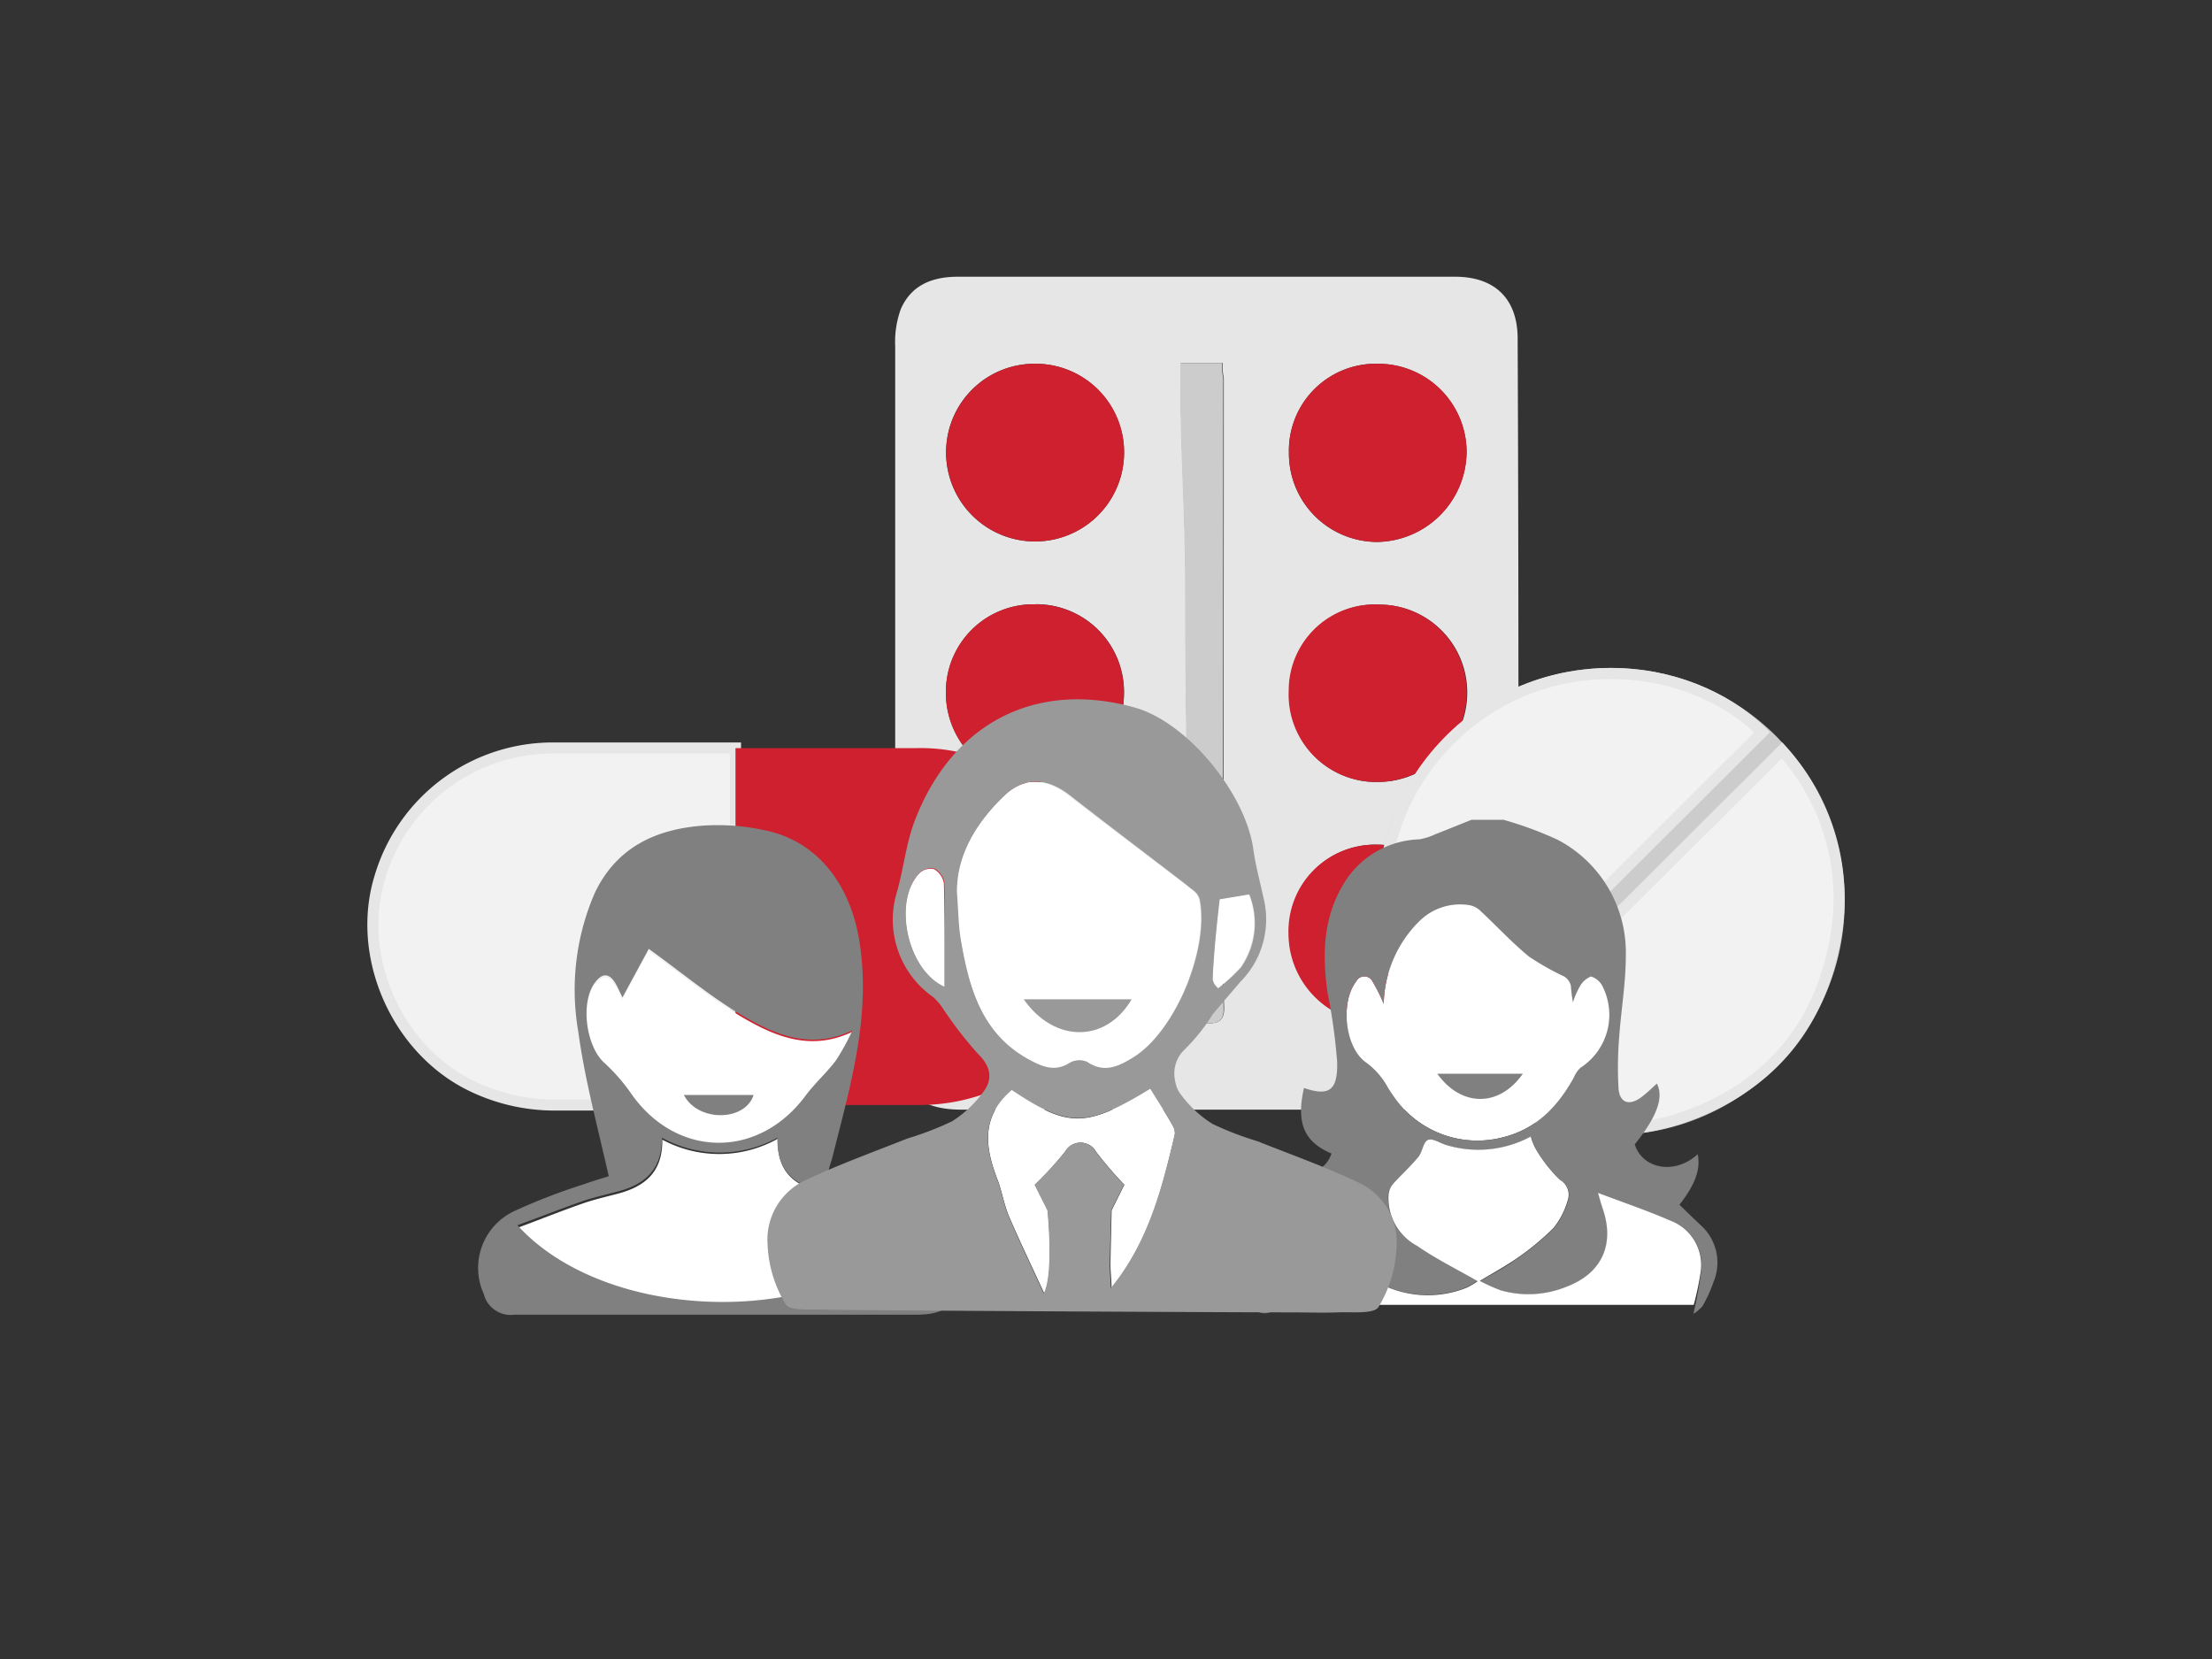 <svg id="Body" xmlns="http://www.w3.org/2000/svg" viewBox="0 0 200 150"><rect x="0" y="0" width="200" height="150" fill="#333333" stroke="none"/><defs><style>.cls-1{fill:#e6e6e6;}.cls-2{fill:#ccc;}.cls-3{fill:#ce202e;}.cls-4{fill:#f2f2f2;stroke:#e6e6e6;stroke-miterlimit:10;}.cls-5{fill:#fff;}.cls-6{fill:gray;}.cls-7{fill:#999;}</style></defs><title>Icon</title><path class="cls-1" d="M137.22,30.62c0-3.54-2-5.58-5.6-5.6-3,0-6,0-9,0-12,0-24,0-36,0-2.33,0-4.22.75-5.17,2.92a8.7,8.7,0,0,0-.51,3.39q0,22,0,44c0,6.35,0,12.7,0,19,0,4.1,1.93,6,6,6h44.58c3.77,0,5.77-2,5.77-5.75q0-15.94,0-31.88T137.22,30.62Zm-12.71,2.27a8,8,0,0,1,8.09,7.85A8.21,8.21,0,0,1,124.54,49a8,8,0,0,1-8-8.07A7.85,7.85,0,0,1,124.52,32.89Zm-30.88,0a8,8,0,0,1,8,8.1,8,8,0,1,1-16.09-.16A8,8,0,0,1,93.64,32.89Zm0,21.74a7.94,7.94,0,0,1,8,8.07,8,8,0,0,1-16.1-.1A7.91,7.91,0,0,1,93.62,54.64Zm0,37.88a8.18,8.18,0,0,1-8.06-8.11,8,8,0,0,1,16.1,0A8.24,8.24,0,0,1,93.58,92.51Zm15.42,0c-1,0-1.51-.19-1.51-1.38,0-12.85-.35-25.7-0.34-38.55,0-5.87-.43-11.74-0.43-17.61V32.82h3.77c0,1.33.11,1,.11,1.47q0,24.66-.05,49.36c0,2.48,0,5,.08,7.46C110.7,92.44,110,92.53,109,92.54Zm15.5,0a8.11,8.11,0,0,1-8-8.14,7.82,7.82,0,0,1,8-8,8,8,0,0,1,8,8A8.25,8.25,0,0,1,124.5,92.51Zm-0.1-21.8a7.9,7.9,0,0,1-7.88-8.28,7.78,7.78,0,0,1,8.21-7.76,7.94,7.94,0,0,1,7.88,8.17A8.08,8.08,0,0,1,124.4,70.7Z"/><path class="cls-2" d="M109,92.54c-1,0-1.51-.19-1.51-1.38,0-12.85-.35-25.7-0.34-38.55,0-5.87-.43-11.74-0.43-17.61V32.82h3.77c0,1.33.11,1,.11,1.47q0,24.66-.05,49.36c0,2.48,0,5,.08,7.46C110.7,92.44,110,92.53,109,92.54Z"/><path class="cls-3" d="M124.52,32.89a8,8,0,0,1,8.09,7.85A8.21,8.21,0,0,1,124.54,49a8,8,0,0,1-8-8.07A7.85,7.85,0,0,1,124.52,32.89Z"/><path class="cls-3" d="M93.64,32.89a8,8,0,0,1,8,8.1,8,8,0,1,1-16.09-.16A8,8,0,0,1,93.64,32.89Z"/><path class="cls-3" d="M93.62,54.64a7.94,7.94,0,0,1,8,8.07,8,8,0,0,1-16.1-.1A7.91,7.91,0,0,1,93.62,54.64Z"/><path class="cls-3" d="M93.58,92.51a8.18,8.18,0,0,1-8.06-8.11,8,8,0,0,1,16.1,0A8.24,8.24,0,0,1,93.58,92.51Z"/><path class="cls-3" d="M124.5,92.51a8.11,8.11,0,0,1-8-8.14,7.82,7.82,0,0,1,8-8,8,8,0,0,1,8,8A8.25,8.25,0,0,1,124.5,92.51Z"/><path class="cls-3" d="M124.4,70.7a7.9,7.9,0,0,1-7.88-8.28,7.78,7.78,0,0,1,8.21-7.76,7.94,7.94,0,0,1,7.88,8.17A8.08,8.08,0,0,1,124.4,70.7Z"/><path class="cls-4" d="M66.5,67.63H50.21A16.31,16.31,0,0,0,34.35,79.31c-2.16,7,1.36,15.25,7.88,18.67a17.14,17.14,0,0,0,8.12,1.93H66.5V67.63Z"/><path class="cls-3" d="M90.42,69.3a16.35,16.35,0,0,0-7.5-1.66H66.5V99.91l16.58,0c7.9,0,14.35-5,16-12.62A16,16,0,0,0,90.42,69.3Z"/><circle class="cls-2" cx="145.67" cy="81.51" r="21.12"/><path class="cls-4" d="M161.12,67.85l-29.1,29a20.08,20.08,0,0,0,19.81,4.29c7.93-2.64,12.76-8.23,14.15-16.46A19.86,19.86,0,0,0,161.12,67.85Z"/><path class="cls-4" d="M130.85,67.14c-8.36,8.66-6.9,21.51-.53,28l29-28.93C152.5,59.46,139.22,58.47,130.85,67.14Z"/><path class="cls-5" d="M125.11,90.76a16.48,16.48,0,0,0-1-2,0.83,0.83,0,0,0-1.5,0c-1.45,1.86-1,6,.91,7.31a6.85,6.85,0,0,1,2,2.32c0.16,0.25.32,0.49,0.49,0.73A9.14,9.14,0,0,0,136,102.8c3-.78,4.9-2.83,6.33-5.43a2.25,2.25,0,0,1,.59-0.84,5.7,5.7,0,0,0,2-7.3,1.72,1.72,0,0,0-1.07-.94,2,2,0,0,0-1.06,1,6.84,6.84,0,0,0-.57,1.33,13.53,13.53,0,0,1-.19-1.51,1.38,1.38,0,0,0-.58-0.81,25.45,25.45,0,0,1-3.19-1.8c-1.54-1.26-2.89-2.73-4.35-4.09a1.93,1.93,0,0,0-1-.56,5.23,5.23,0,0,0-4.65,1.51A10.83,10.83,0,0,0,125.11,90.76Z"/><path class="cls-6" d="M136,74.14a32.71,32.71,0,0,1,4.88,1.81A11.51,11.51,0,0,1,147,86.41c0,2.49-.44,5-0.61,7.49a33.65,33.65,0,0,0-.05,4.5c0.09,1.29.93,1.61,2,.85,0.52-.38,1-0.85,1.47-1.28,0.64,1.28,0,3-2,5.5,0.68,2.21,3.61,2.8,5.69.89,0.27,1.38-.21,2.71-1.65,4.57,0.67,0.64,1.32,1.29,2,1.92a4.53,4.53,0,0,1,1.08,5.06,12.41,12.41,0,0,1-1,2.19,3.21,3.21,0,0,1-.82.69,38.38,38.38,0,0,0,.71-3.92,4.29,4.29,0,0,0-2.79-4.5c-2-.89-4.17-1.61-6.52-2.5,0.21,0.68.32,1.09,0.45,1.49,1.08,3.19-.13,5.77-3.29,7a9.11,9.11,0,0,1-5.93.33,16,16,0,0,1-1.91-.86c1.24-.73,2.32-1.27,3.29-2a23.34,23.34,0,0,0,3.38-2.79,7,7,0,0,0,1.27-2.47,1.54,1.54,0,0,0-.7-1.87,13.13,13.13,0,0,1-2.18-2.79,5.32,5.32,0,0,1-.45-1.13,10,10,0,0,1-7.6.78c-0.58-.17-1.28-0.66-1.7-0.47s-0.5,1.08-.87,1.54c-0.69.84-1.5,1.58-2.24,2.39a1.78,1.78,0,0,0-.51.89,4.89,4.89,0,0,0,2.58,4.71c1.73,1.14,3.58,2.1,5.47,3.19a5.87,5.87,0,0,1-1,.59,9.41,9.41,0,0,1-8.36-.67,4.47,4.47,0,0,1-2.07-5.48c0.18-.62.43-1.22,0.7-2a7.11,7.11,0,0,0-.8.18c-1.68.6-3.4,1.11-5,1.85-2.93,1.34-3.86,3.85-2.69,6.87,0.19,0.48.4,0.94,0.62,1.44a1.35,1.35,0,0,1-1.91-.8c-1.4-2.91-1.12-5.6.91-7.4a22.46,22.46,0,0,1,2-1.44,7.87,7.87,0,0,1-2.09-5.77c1,2,2.3,3.2,4.42,2.93a2.7,2.7,0,0,0,2.09-1.81c-2.49-1.06-3.21-2.76-2.49-5.93,2.38,0.82,3.06.11,3-2.37a52.62,52.62,0,0,0-.87-6.26c-0.53-3.63-.37-7.15,1.76-10.31a8.29,8.29,0,0,1,6.54-3.54,5.53,5.53,0,0,0,1.42-.45c1.1-.43,2.2-0.88,3.3-1.32H136ZM125.11,90.76a16.48,16.48,0,0,0-1-2,0.83,0.83,0,0,0-1.5,0c-1.45,1.86-1,6,.91,7.31a6.85,6.85,0,0,1,2,2.32c0.16,0.25.32,0.49,0.49,0.73A9.14,9.14,0,0,0,136,102.8c3-.78,4.9-2.83,6.33-5.43a2.25,2.25,0,0,1,.59-0.84,5.7,5.7,0,0,0,2-7.3,1.72,1.72,0,0,0-1.07-.94,2,2,0,0,0-1.06,1,6.84,6.84,0,0,0-.57,1.33,13.53,13.53,0,0,1-.19-1.51,1.38,1.38,0,0,0-.58-0.81,25.45,25.45,0,0,1-3.19-1.8c-1.54-1.26-2.89-2.73-4.35-4.09a1.93,1.93,0,0,0-1-.56,5.23,5.23,0,0,0-4.65,1.51A10.83,10.83,0,0,0,125.11,90.76Z"/><path class="cls-6" d="M137.69,97.08c-2.15,3.08-5.6,3-7.74,0Z"/><path class="cls-5" d="M114.73,118c-0.12-.27-0.25-0.55-0.35-0.82-1.18-3-.25-5.54,2.69-6.87,1.62-.74,3.34-1.24,5-1.85a7.1,7.1,0,0,1,.8-0.18c-0.27.75-.52,1.35-0.7,2a4.47,4.47,0,0,0,2.07,5.48,9.41,9.41,0,0,0,8.36.67,5.88,5.88,0,0,0,1-.59c-1.89-1.09-3.74-2-5.47-3.19a4.89,4.89,0,0,1-2.58-4.71A1.78,1.78,0,0,1,126,107c0.73-.81,1.55-1.55,2.24-2.39,0.38-.46.44-1.35,0.87-1.54s1.12,0.31,1.7.47a10,10,0,0,0,7.6-.78,5.31,5.31,0,0,0,.45,1.13,13.13,13.13,0,0,0,2.18,2.79,1.54,1.54,0,0,1,.7,1.87,7,7,0,0,1-1.27,2.47,23.34,23.34,0,0,1-3.38,2.79c-1,.69-2,1.23-3.29,2a16,16,0,0,0,1.91.86,9.11,9.11,0,0,0,5.93-.33c3.16-1.2,4.37-3.78,3.29-7-0.14-.4-0.25-0.81-0.45-1.49,2.35,0.89,4.47,1.6,6.52,2.5a4.29,4.29,0,0,1,2.79,4.5,25.9,25.9,0,0,1-.65,3.13H114.73Z"/><path class="cls-5" d="M110.24,81.28l2.65-.45a7,7,0,0,1-.74,6.61,18.08,18.08,0,0,1-2,1.9,1.37,1.37,0,0,1-.51-0.81C109.72,86.1,110,83.69,110.24,81.28Z"/><path class="cls-5" d="M85.41,89.28C82,87.77,80.63,81.4,83.17,78.91a1.44,1.44,0,0,1,1.29-.32,1.82,1.82,0,0,1,.88,1.27C85.43,82.95,85.4,86,85.41,89.28Z"/><path class="cls-5" d="M86.83,85c-0.23-1.3-.23-2.63-0.37-4.33,0-3.33,1.74-6.27,4.3-8.72,1.82-1.75,3.88-1.58,5.89,0,3.71,2.88,7.47,5.69,11.2,8.55a1.56,1.56,0,0,1,.58.82c0.9,4.51-2.21,12-6,14.3-1.31.82-2.62,1.49-4.19,0.44a1.75,1.75,0,0,0-1.56.07c-1.27.82-2.36,0.44-3.53-.18C88.76,93.6,87.6,89.39,86.83,85Z"/><path class="cls-5" d="M106.23,102.57c-1.14,4.87-2.34,9.72-5.73,13.9,0-.7-0.09-1.39-0.1-2.09,0-.44.11-4.95,0.11-4.95l1.15-2.31a34.38,34.38,0,0,1-2.57-3,1.6,1.6,0,0,0-2.78,0,29.64,29.64,0,0,1-2.74,3l1.16,2.31s0.61,5.73-.31,7.52c-1.16-2.51-2.2-4.68-3.15-6.88-0.44-1-.64-2.16-1-3.21-1.16-2.94-1.7-5.79,1.21-8.3C96.58,102,98.2,102,104,98.44c0.68,1.09,1.38,2.17,2,3.27A1.33,1.33,0,0,1,106.23,102.57Z"/><path class="cls-5" d="M46.84,111c8.48,9.25,29,9.13,36.46-.17-2.35-.85-4.53-1.74-6.76-2.41-2.91-.87-6.3-1-6.22-5.46a10.83,10.83,0,0,1-10.44.08c0.05,3-1.65,4.29-4.14,4.92-1,.26-2.07.51-3.07,0.86C50.81,109.47,49,110.19,46.84,111Z"/><path class="cls-5" d="M77.07,93.29c-3.74,1.78-6.93.44-9.83-1.24s-5.61-3.93-8.6-6.07l-2.37,4.4c-0.22-.44-0.39-0.85-0.62-1.23-0.58-1-1.22-1-1.89-.08-1.3,1.76-.8,5.69.84,7.2A16.6,16.6,0,0,1,57,99c4.09,5.92,11.57,6,15.84.23,0.83-1.13,1.91-2.09,2.74-3.22A20.39,20.39,0,0,0,77.07,93.29Z"/><path class="cls-6" d="M74.9,106.15c3,1.22,5.87,2.26,8.63,3.55A5.3,5.3,0,0,1,86.68,115c-0.11,2.91-1,3.87-3.89,3.87-12.09,0-24.19,0-36.28,0a2.51,2.51,0,0,1-2.77-1.88,5.67,5.67,0,0,1,2.81-7.51,53.18,53.18,0,0,1,6.11-2.36c0.82-.3,1.65-0.54,2.38-0.77-1-4.46-2.17-8.74-2.76-13.11a22,22,0,0,1,1.51-12.53c2-4.17,5.61-5.78,9.92-6.07a19.93,19.93,0,0,1,5.79.51c4.59,1.08,7.41,5,8.2,9.93,1.09,6.82-.84,13.17-2.45,19.6-0.08.3-.19,0.59-0.27,0.89S74.93,106,74.9,106.15Zm-28.12,4.63c8.45,9.28,29,9.22,36.46,0-2.35-.86-4.52-1.75-6.75-2.43-2.91-.88-6.29-1.06-6.2-5.48a10.83,10.83,0,0,1-10.44,0c0,3-1.66,4.28-4.15,4.9-1,.26-2.07.5-3.08,0.85C50.76,109.27,48.92,110,46.78,110.78ZM77.07,93.17c-3.74,1.77-6.93.41-9.83-1.28s-5.6-3.95-8.58-6.1l-2.38,4.39c-0.22-.44-0.39-0.85-0.61-1.23-0.58-1-1.22-1-1.89-.09-1.31,1.75-.81,5.68.82,7.2A16.6,16.6,0,0,1,57,98.78c4.07,5.94,11.55,6.08,15.84.28,0.84-1.13,1.92-2.08,2.76-3.21A20.39,20.39,0,0,0,77.07,93.17Z"/><path class="cls-6" d="M61.83,99h6.31C67.37,101.41,63.1,101.47,61.83,99Z"/><path class="cls-7" d="M92.56,90.35h9.76C100,94.32,95.32,94.31,92.56,90.35Z"/><path class="cls-7" d="M123,107c-3-1.44-6.22-2.59-9.35-3.83a28.29,28.29,0,0,1-4-1.54A10.28,10.28,0,0,1,106.8,99a2.58,2.58,0,0,1-.54-1.23A3,3,0,0,1,107,95a17,17,0,0,0,2.66-3.31l2.48-2.91a8,8,0,0,0,2.11-7.56c-0.31-1.46-.72-2.91-0.92-4.38-0.71-5.15-6-11.55-10.74-12.87-8.9-2.48-16.47,1.35-19.88,10.23-0.77,2-1,4.24-1.58,6.34a8.55,8.55,0,0,0,3.24,9.61,5.44,5.44,0,0,1,.95,1.13,35.51,35.51,0,0,0,3.1,4c1.18,1.15,1.37,2.29.47,3.47a10.28,10.28,0,0,1-2.82,2.64,28.29,28.29,0,0,1-4,1.54c-3.13,1.24-6.31,2.39-9.35,3.83a5.92,5.92,0,0,0-3.32,5.74,11.3,11.3,0,0,0,1.63,5.42c0.42,0.67,2.4.42,3.67,0.49,1.45,0.07,36.59.25,41.92,0.25,1.45,0,2.9.05,4.35,0,1.27-.06,3.25.18,3.67-0.49a11.3,11.3,0,0,0,1.63-5.42A5.92,5.92,0,0,0,123,107Zm-12.7-25.69,2.66-.44a7,7,0,0,1-.76,6.61,18.08,18.08,0,0,1-2.05,1.89,1.37,1.37,0,0,1-.51-0.81C109.75,86.14,110,83.73,110.28,81.31ZM85.43,89.23c-3.45-1.52-4.75-7.9-2.2-10.38a1.44,1.44,0,0,1,1.29-.31,1.82,1.82,0,0,1,.87,1.27C85.47,82.9,85.43,86,85.43,89.23Zm1.44-4.29c-0.22-1.3-.22-2.63-0.35-4.33,0-3.33,1.76-6.26,4.33-8.7,1.83-1.74,3.88-1.56,5.89,0,3.7,2.89,7.45,5.71,11.17,8.58a1.56,1.56,0,0,1,.58.82c0.89,4.51-2.25,11.95-6,14.28-1.31.81-2.63,1.48-4.19,0.42a1.75,1.75,0,0,0-1.56.07c-1.27.82-2.36,0.43-3.53-.19C88.76,93.56,87.62,89.35,86.87,84.94Zm19.34,17.65c-1.16,4.86-2.38,9.71-5.78,13.88,0-.7-0.09-1.39-0.09-2.09,0-.44.13-4.95,0.13-4.95l1.16-2.31a34.38,34.38,0,0,1-2.56-3,1.6,1.6,0,0,0-2.78,0,29.64,29.64,0,0,1-2.75,3l1.16,2.31s0.59,5.73-.33,7.52c-1.15-2.52-2.19-4.68-3.13-6.89-0.44-1-.63-2.17-1-3.21-1.15-2.95-1.68-5.8,1.24-8.3,5.13,3.41,6.75,3.41,12.52-.11,0.68,1.09,1.37,2.17,2,3.27A1.33,1.33,0,0,1,106.21,102.59Z"/></svg>